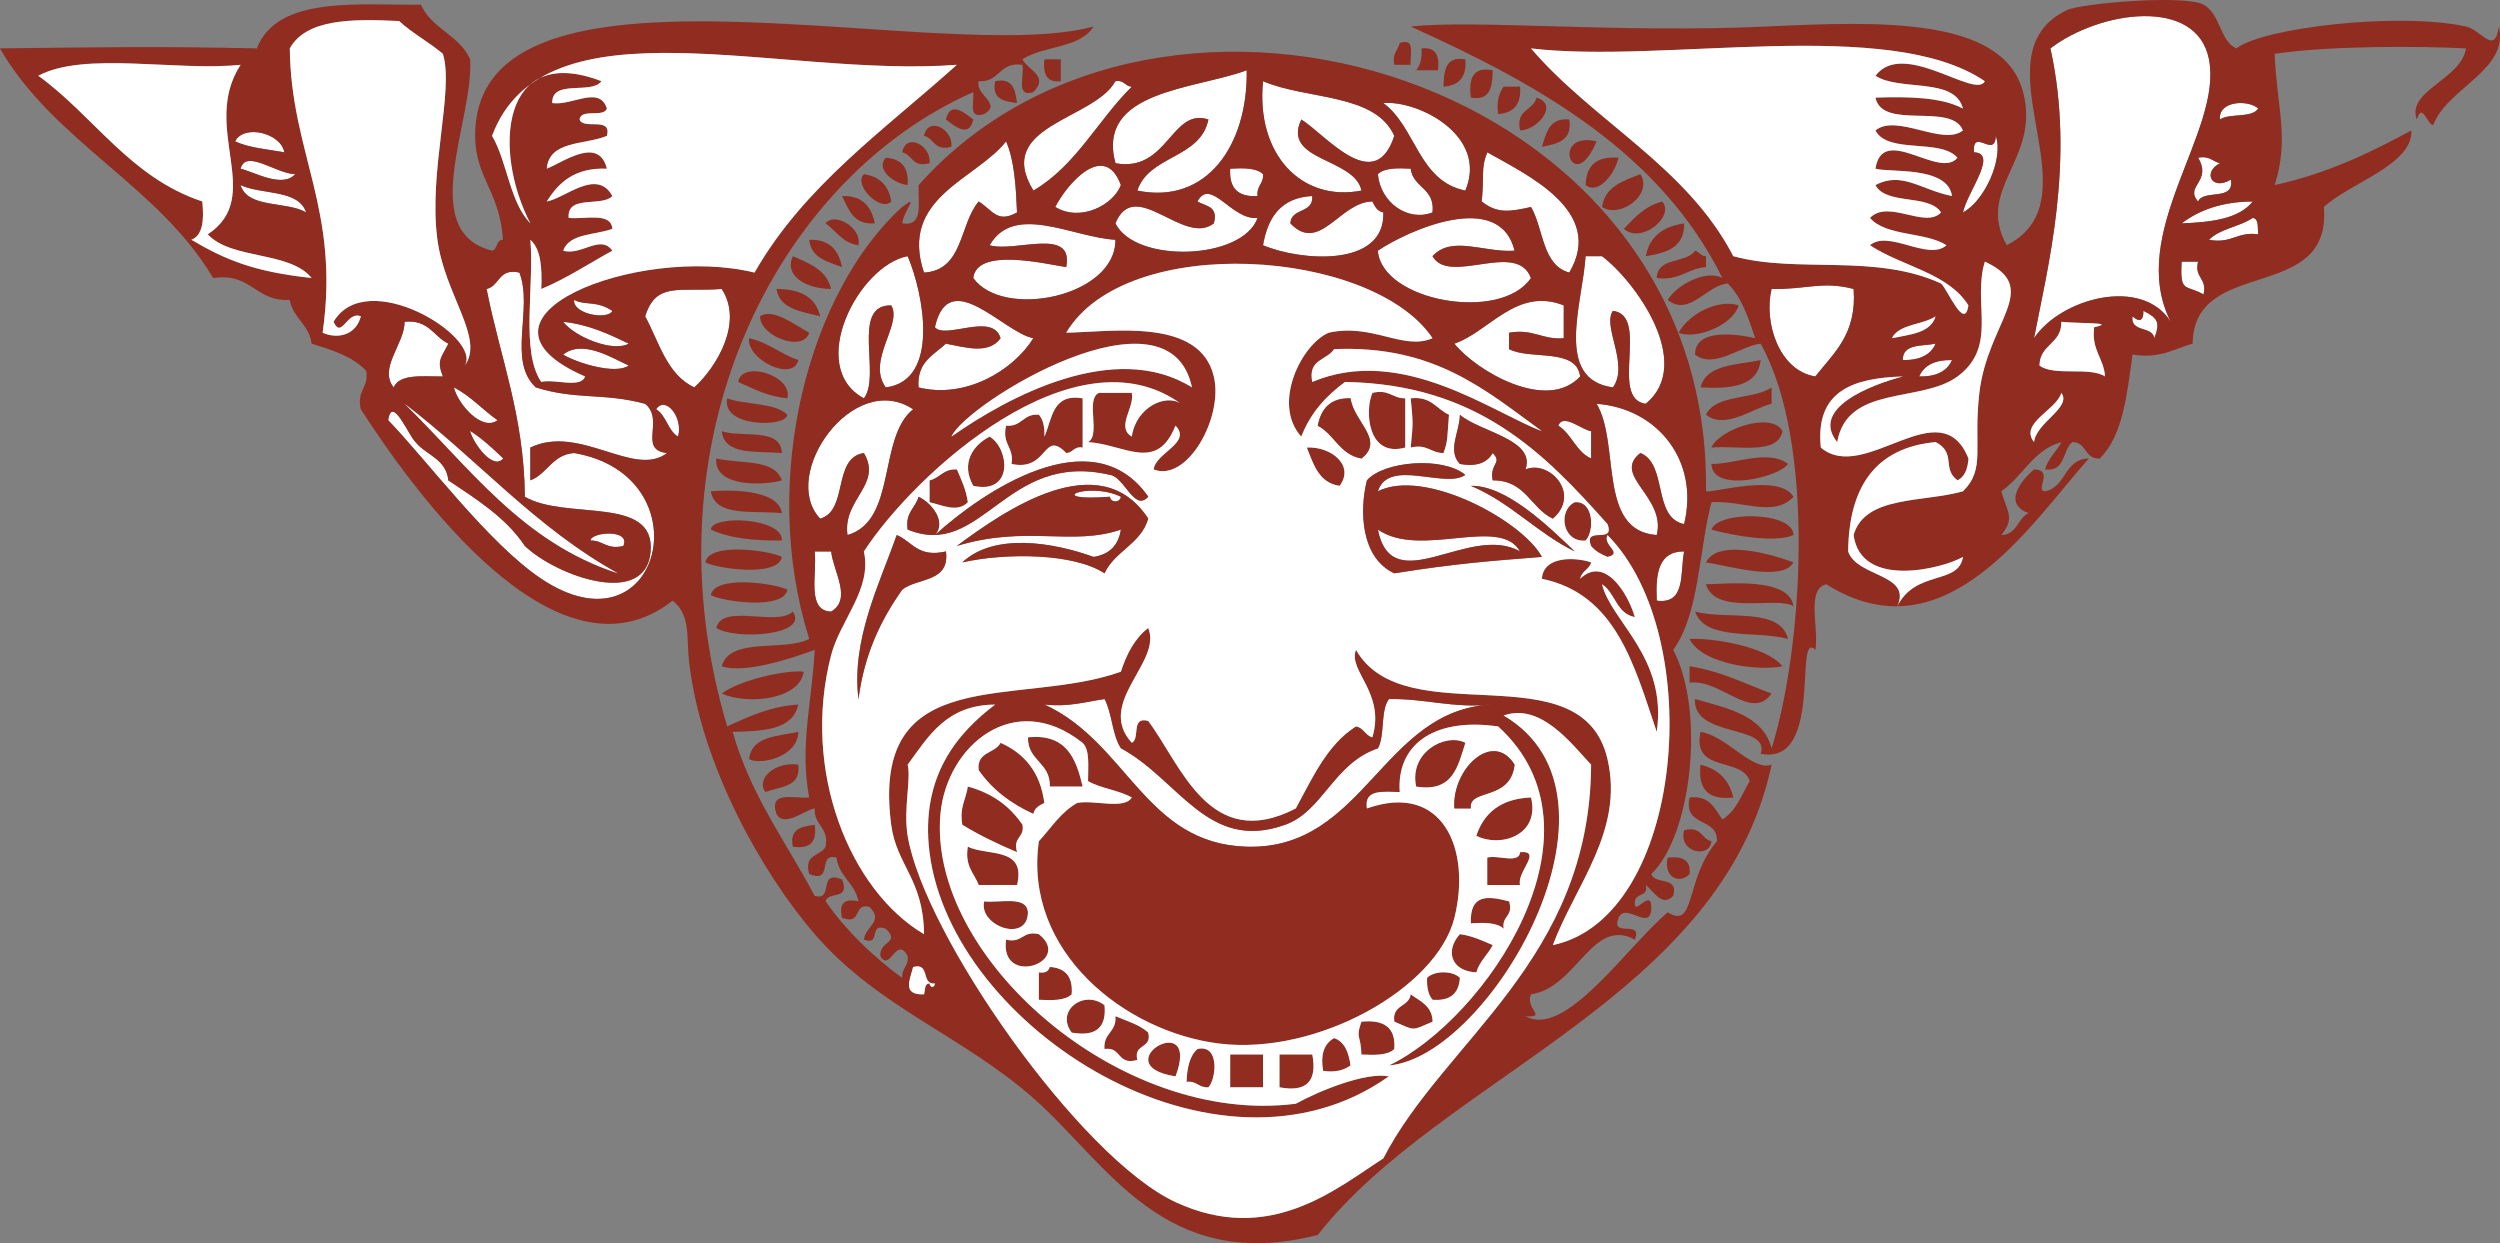 <?xml version="1.0" encoding="UTF-8" standalone="no"?>
<svg
    xmlns:rdf="http://www.w3.org/1999/02/22-rdf-syntax-ns#"
    xmlns="http://www.w3.org/2000/svg"
    xmlns:cc="http://web.resource.org/cc/"
    xmlns:xlink="http://www.w3.org/1999/xlink"
    xmlns:dc="http://purl.org/dc/elements/1.1/"
    xmlns:svg="http://www.w3.org/2000/svg"
    xmlns:inkscape="http://www.inkscape.org/namespaces/inkscape"
    xmlns:sodipodi="http://sodipodi.sourceforge.net/DTD/sodipodi-0.dtd"
    xmlns:ns1="http://sozi.baierouge.fr"
    id="Layer_1"
    xml:space="preserve"
    overflow="visible"
    viewBox="0 0 283.827 141.138"
    version="1.1"
    enable-background="new 0 0 283.827 141.138"
    fill="#902c20"
  >
<rect x="0" y="0" width="283.827" height="141.138" fill="#808080" stroke="none"/>
<g
      clip-rule="evenodd"
      fill-rule="evenodd"
    >
	<path
        fill="#FFFFFF"
        d="m246.44 36.533c-3.22-5.163-12.445-2.713-15.519 1.862 1.516-7.908 4.707-20.057 1.862-32.901 5.555-4.259 16.595-5.919 18.002 1.242 1.62 8.179-9.44 19.729-4.34 29.797z"
    />
	<path
        d="m158.92 4.874c1.867-0.625 1.101 1.383 1.242 2.483h-1.862c-0.27-1.297 0.42-1.644 0.62-2.483z"
    />
	<path
        d="m161.4 5.495c1.636-0.187 2.037 0.86 1.862 2.483h-2.483c0.48-0.553 0.67-1.402 0.62-2.483z"
    />
	<path
        d="m118.57 6.736h1.862v2.483c-1.64 0.187-2.04-0.859-1.86-2.483z"
    />
	<path
        d="m163.88 9.84c0.044-1.819 0.225-3.5 2.482-3.104 0.17 2.024-0.73 2.988-2.48 3.104z"
    />
	<path
        fill="#FFFFFF"
        d="m141.54 7.978c0.144 8.459-4.516 15.296-12.416 13.657 1.337-4.043 7.158-3.602 8.07-8.07-4.22-1.396-4.61 6.051-10.553 4.966-2.22-8.269 8.98-8.359 14.9-10.553z"
    />
	<path
        d="m169.47 7.978c-0.044 1.818-0.226 3.5-2.483 3.104-0.26-2.122 0.18-3.538 2.48-3.104z"
    />
	<path
        d="m112.98 9.219c2.082-0.426 2.27 1.042 2.483 2.483-1.44-0.213-2.91-0.401-2.48-2.483z"
    />
	<path
        fill="#FFFFFF"
        d="m126.64 9.219c1.002-0.175 1.068 0.587 1.862 0.621-3.855 3.801-6.341 8.971-11.174 11.794-4.55-7.414 6.88-8.003 9.31-12.415z"
    />
	<path
        fill="#FFFFFF"
        d="m143.4 9.219c4.914 2.121 12.735 1.335 14.898 6.208-2.229 6.843-7.765-0.116-10.553-1.862-2.264 4.759 6.026 4.311 6.829 8.07-6.78 1.327-12.02-4.081-11.18-12.416z"
    />
	<path
        d="m170.71 9.84h1.862c0.162 2.024-0.737 2.987-2.483 3.104-0.2-1.44 0.1-2.383 0.62-3.104z"
    />
	<path
        fill="#FFFFFF"
        d="m157.05 11.703c3.938-0.354 11.944 3.695 9.312 9.932-5.34-1.074-5.6-7.222-9.31-9.932z"
    />
	<path
        d="m174.44 11.082c2.608 0.797 0.051 3.719-1.862 3.725-0.55-2.403 1.51-2.209 1.86-3.725z"
    />
	<path
        fill="#FFFFFF"
        d="m256.38 12.323c-0.734 1.128-3.237 0.488-4.346 1.242-0.2-2.143 3.24-2.271 4.35-1.242z"
    />
	<path
        d="m110.5 13.565c-0.49 2.178-2.171 0.717-3.104 0 0.48-2.179 2.16-0.717 3.1 0z"
    />
	<path
        d="m178.16 13.565c0.377 2.446-1.389 2.75-3.104 3.104 0.5-1.56 0.81-3.326 3.1-3.104z"
    />
	<path
        d="m108.01 16.668c-1.98 0.532-1.92-0.977-3.104-1.242 0.46-2.301 3.35-0.746 3.1 1.242z"
    />
	<path
        fill="#FFFFFF"
        d="m32.28 17.289c-1.934-0.343-4.045-0.507-5.587-1.241 0.996-1.974 5.201-0.956 5.587 1.241z"
    />
	<path
        d="m181.26 16.048c-2.66 6.391-5.32-1.244 0 0z"
    />
	<path
        fill="#FFFFFF"
        d="m226.58 15.427c0.915 2.588-1.274 7.403-3.725 8.691 0.512-2.389 4.035-6.709 1.241-6.829-0.17-2.906 2.4 0.806 2.48-1.862z"
    />
	<path
        d="m105.53 18.531c-1.981 0.532-1.92-0.977-3.104-1.242 0.46-2.302 3.35-0.747 3.1 1.242z"
    />
	<path
        fill="#FFFFFF"
        d="m114.22 16.048c0.945 2.159 1.121 5.086 1.242 8.07-2.267 1.276-2.788-0.279-4.346-1.242-2.208 2.551-1.708 7.811-6.208 8.07-2.85-8.508 5.94-10.575 9.32-14.898z"
    />
	<path
        fill="#FFFFFF"
        d="m168.85 17.289c4.426 2.526 13.46 6.65 9.312 13.657-3.091-0.841-2.895-4.969-4.346-7.449-2.433 0.562-3.872 0.757-5.587-0.621 0.32-3.089-0.12-3.697 0.63-5.587z"
    />
	<path
        fill="#FFFFFF"
        d="m33.521 19.772c-1.469 1.628-4.671-0.26-6.208-0.621 0.615-2.281 4.071 0.6 6.208 0.621z"
    />
	<path
        d="m100.56 17.91c1.746 0.116 2.645 1.08 2.483 3.104-1.71-0.219-3.647-1.859-2.48-3.104z"
    />
	<path
        d="m183.75 17.91c-0.407 1.824-2.288 4.229-3.725 3.104 0.04-2.239 1.24-3.309 3.73-3.104z"
    />
	<path
        fill="#FFFFFF"
        d="m249.55 17.91c1.298-0.263 1.645 0.425 2.483 0.621-1.988 1.02-0.968 3.174 1.241 1.862 0.432 2.501-3.088 1.05-3.725 2.483-1.54-1.794 1.64-2.244 0.01-4.966z"
    />
	<path
        fill="#FFFFFF"
        d="m127.26 21.014c-0.852 2.253-4.587 4.231-7.449 2.483 1.35-2.641 5.59-7.529 7.45-2.483z"
    />
	<path
        fill="#FFFFFF"
        d="m139.67 19.151c1.53-0.082 2.991-0.094 3.725 0.621 0.079 1.113-0.76 1.309-0.621 2.483-2.22 0.142-3.25-0.892-3.11-3.104z"
    />
	<path
        fill="#FFFFFF"
        d="m160.16 19.151c0.289 2.194 2.783 2.183 2.482 4.966-2.779 1.083-5.9-1.081-6.207-4.345 0.74-0.714 2.2-0.702 3.73-0.621z"
    />
	<path
        d="m98.081 19.772c1.795 0.274 2.83 1.309 3.104 3.104-1.202 1.257-4.356-1.897-3.099-3.104z"
    />
	<path
        d="m186.23 19.772c1.49 2.314-2.318 5.08-4.346 3.725 0.34-2.358 2.42-2.96 4.35-3.725z"
    />
	<path
        fill="#FFFFFF"
        d="m27.313 21.014c2.396 1.122 6.584 0.451 7.449 3.104-2.202-1.315-6.621-0.414-7.449-3.104z"
    />
	<path
        fill="#FFFFFF"
        d="m142.78 24.738c-1.699 4.805-13.872 5.208-16.14 0.621 2.215-5.402 7.764 2.665 11.174 0 0.542-1.99-0.956-1.941-1.862-2.483 1.5-2.817 3.9 2.188 6.83 1.862z"
    />
	<path
        d="m95.598 22.255c2.346-0.07 3.338 1.215 3.725 3.104-2.466 0.189-2.958-1.594-3.725-3.104z"
    />
	<path
        fill="#FFFFFF"
        d="m148.98 22.255c0.164 2.026-2.409 1.316-2.483 3.104 3.331 3.5 5.624-2.462 9.312-2.483 0.275 0.553 0.545 1.11 1.241 1.242 0.218 6.289-9.407 5.528-13.656 3.725 0.55-3.187 2.05-5.406 5.59-5.588z"
    />
	<path
        d="m188.71 22.876c1.491 1.69-2.381 4.87-4.345 3.104 1.2-1.293 2.39-2.586 4.35-3.104z"
    />
	<path
        fill="#FFFFFF"
        d="m255.76 22.876c-1.552 1.966-4.679 2.357-8.07 2.483 2-1.513 4.57-2.465 8.07-2.483z"
    />
	<path
        d="m93.735 25.359c0.925-1.283 4.129 0.381 3.725 2.483-1.817-0.251-2.516-1.623-3.725-2.483z"
    />
	<path
        fill="#FFFFFF"
        d="m171.95 28.463c-3.526 0.232-7.107-1.775-9.312 0.621 1.896 3.377 9.582-1.835 11.174 2.483-3.42 5.063-16.925 2.64-17.381-3.104 3.35-2.261 13.82-7.019 15.52 0z"
    />
	<path
        fill="#FFFFFF"
        d="m255.76 24.738c0.728 0.101 0.523 1.132 0.621 1.862-2.401-0.332-3.03 1.108-5.587 0.621 1.23-1.256 3.49-1.477 4.97-2.483z"
    />
	<path
        fill="#FFFFFF"
        d="m126.64 27.222c0.063 6.449-12.731 9.084-16.14 4.345 0.395-3.517 8.193-1.599 10.553-1.242 0.916-4.641-5.822-1.627-8.691-2.483 2.79-4.842 9.45-0.88 14.28-0.62z"
    />
	<path
        d="m191.2 25.359c0.063 2.753-2.024 3.355-4.346 3.725 0.41-2.275 2.01-3.371 4.35-3.725z"
    />
	<path
        d="m91.873 27.222c2.346-0.07 3.338 1.214 3.725 3.104-1.648-0.629-3.532-1.021-3.725-3.104z"
    />
	<path
        d="m192.44 28.463c0.503 0.118 0.619 0.623 1.242 0.621v1.241c-2.119 0.157-2.983 1.57-5.587 1.242 0.06-2.428 3.34-1.624 4.35-3.104z"
    />
	<path
        d="m90.011 29.084c1.871 0.819 3.831 1.549 4.346 3.725-2.931-0.03-5.352-1.525-4.346-3.725z"
    />
	<path
        fill="#FFFFFF"
        d="m103.05 29.084c1.799 4.155 3.733 14.128-2.483 14.898-2.223-3.044 1.935-7.177 0.621-9.312-4.645-0.093-1.098 8.006-3.104 10.553-6.601-3.562-0.599-15.102 4.964-16.139z"
    />
	<path
        fill="#FFFFFF"
        d="m180.02 29.084h1.862c3.861 2.926 10.496 12.206 4.966 16.761-4.194-0.564 0.514-10.032-3.725-10.553-1.244 1.781 1.886 6.061 0 8.691-6.69-0.908-3.47-9.429-3.1-14.899z"
    />
	<path
        fill="#FFFFFF"
        d="m247.68 29.705h1.862c-0.45 1.899 1.071 1.826 0.621 3.725-2-1.17-2.69-0.07-2.48-3.725z"
    />
	<path
        fill="#FFFFFF"
        d="m58.973 30.946c1.591 4.153-1.41 9.975 1.862 13.036 4.584 1.445 7.664 0.584 12.415 1.862 2.237 1.839-0.834 5.241 2.483 5.587-3.709 2.879-9.924-3.319-15.519-0.621v3.725c1.95-0.739 2.473-2.907 4.966-3.104 14.928 2.554 9.88 23.367-3.725 14.277-5.974-3.991-12.984-13.452-17.381-18.002 0.423-2.962 2.353 1.794 3.104 2.483 1.201 1.489 3.484 1.896 3.725 4.345 3.22 2.16 6.54 4.22 8.69 7.449 3.606 3.43 13.761 7.07 14.278 0.621 0.514-6.42-9.604-3.484-14.278-6.208-0.082-9.229-2.819-15.804-4.345-23.589 1.516-0.345 1.323-2.4 3.725-1.861z"
    />
	<path
        fill="#FFFFFF"
        d="m210.44 32.809c0.384 5.144-2.261 7.258-4.346 9.932-4.151-0.674-5.87-6.167-4.966-9.932 4.06 0.069 5.76-0.93 9.32 0z"
    />
	<path
        fill="#FFFFFF"
        d="m81.941 32.809c2.48 3.772-0.532 8.795-3.104 11.174-3.112-1.44-3.99-5.114-5.587-8.07 1.244-3.96 3.844-2.749 8.691-3.104z"
    />
	<path
        d="m88.148 32.809c2.697-0.007 4.462 0.918 4.966 3.104-2.138-0.552-4.579-0.801-4.966-3.104z"
    />
	<path
        fill="#FFFFFF"
        d="m65.18 34.05c1.267 0.661 2.537 0.04 4.345 1.242-0.508 1.063-4.489 0.399-4.345-1.242z"
    />
	<path
        fill="#FFFFFF"
        d="m117.32 38.396c-2.292 3.689-7.725 6.915-13.036 5.587-0.21-2.9 1.72-3.66 3.104-4.966 2.285 0.438 4.883 1.236 6.208-0.621-0.864-3-6.276 0.176-7.449-1.242 1.59-7.113 7.83 0.647 11.18 1.242z"
    />
	<path
        fill="#FFFFFF"
        d="m177.54 34.671v3.725c-2.481 0.206-3.445-1.107-6.207-0.621v1.862c2.447 1.277 7.646-0.196 8.069 3.104-3.776 4.101-11.811-0.643-14.277-3.725 3.93-1.328 7.07-6.472 12.42-4.345z"
    />
	<path
        d="m197.4 34.671c-0.76 2.346-4.919 3.899-6.829 3.104 1.21-2.206 4.53-3.852 6.83-3.104z"
    />
	<path
        d="m91.873 37.774c-0.702 2.268-5.569 0.417-5.587-1.862 1.454-1 4.023 1.033 5.587 1.862z"
    />
	<path
        fill="#FFFFFF"
        d="m243.34 35.292c1.607 0.798 1.95 1.284 1.241 3.104-0.227-1.429-2.718-0.593-2.482-2.483 0.76 0.692 1.27 0.54 1.24-0.621z"
    />
	<path
        fill="#FFFFFF"
        d="m45.937 36.533c2.759-0.276 3.285 1.681 4.966 2.483-0.792 1.614-1.362 1.872-0.621 3.725-2.253 0.022-4.9-0.348-5.587 1.242-1.75-2.196 1.243-4.942 1.242-7.45z"
    />
	<path
        fill="#FFFFFF"
        d="m63.939 36.533c2.985 0.325 5.206 1.415 7.449 2.483-1.868 1.015-6.199-0.817-7.449-2.483z"
    />
	<path
        d="m85.045 38.396c2.205 0.485 3.574 1.806 5.587 2.483-0.612 2.541-5.89-0.067-5.587-2.483z"
    />
	<path
        fill="#FFFFFF"
        d="m219.75 39.016c-0.564 1.298-1.832 1.893-3.725 1.862-0.01-1.882 2.18-1.546 3.73-1.862z"
    />
	<path
        fill="#FFFFFF"
        d="m63.939 40.258c2.24-1.795 5.703 0.481 7.449 1.241-1.509 1.064-5.894-0.289-7.449-1.241z"
    />
	<path
        d="m199.89 40.878c-0.33 2.98-3.327 3.294-6.828 3.104 0.66-2.646 4.1-2.522 6.83-3.104z"
    />
	<path
        fill="#FFFFFF"
        d="m221.61 40.878c-0.564 1.298-1.832 1.893-3.725 1.862 0.57-1.298 1.84-1.892 3.73-1.862z"
    />
	<path
        d="m89.39 45.224c-2.263-0.22-3.87-1.096-5.587-1.862 0.42-2.515 6.25-0.737 5.587 1.862z"
    />
	<path
        fill="#FFFFFF"
        d="m51.523 43.982c1.927 0.97 3.256 2.537 4.966 3.725-1.747 1.302-4.446-1.738-4.966-3.725z"
    />
	<path
        d="m201.13 43.982v1.862c-2.061 0.446-5.253 2.993-7.449 1.241 1.14-2.378 5.37-1.664 7.45-3.103z"
    />
	<path
        d="m155.81 44.603c1.897-0.448 2.263 0.635 3.725 0.621v5.587c-4.29 1.186-4.61-4.209-3.73-6.208z"
    />
	<path
        d="m82.562 45.224c2.121 0.776 5.348 0.446 6.828 1.862-0.143 1.461-7.542 1.45-6.828-1.862z"
    />
	<path
        fill="#FFFFFF"
        d="m103.67 46.465c-4.021 3.222-1.826 12.659-7.449 14.278-0.585-4.068 4-5.697 1.862-9.312-3.598 0.54-1.733 6.544-4.966 7.449-4.667-4.941 3.736-16.935 10.553-12.415z"
    />
	<path
        d="m122.91 45.224v5.587c-1.003-0.175-1.069 0.587-1.862 0.621-2.677-2.751-2.016 2.144-6.208 1.241 0.304-1.959-1.118-2.192-0.621-4.345 1.817 0.162 1.907-1.403 3.725-1.242 0.482 0.553 0.667 1.402 0.621 2.483 0.91-1.992 0.86-4.934 4.35-4.345z"
    />
	<path
        d="m160.16 45.224c2.344-0.274 2.914 1.224 4.345 1.862-0.222 2.702-0.094 2.854-0.62 4.346-1.463 0.014-1.828-1.069-3.725-0.621 0.28-2.968 0.28-2.619 0-5.587z"
    />
	<path
        fill="#FFFFFF"
        d="m74.492 46.465c1.052-1.607 3.128 0.961 2.483 3.104-1.164-0.698-1.319-2.406-2.483-3.104z"
    />
	<path
        fill="#FFFFFF"
        d="m181.26 45.845c6.942 0.511 11.698 6.505 9.933 13.657-3.605-0.74-1.844-6.847-4.966-8.07-3.282 2.568 2.949 4.951 1.862 9.312-6.75-0.476-4.1-10.376-6.82-14.899z"
    />
	<path
        fill="#FFFFFF"
        d="m176.92 48.328c0.524-1.462 2.723 0.516 3.725 0.621v3.104c-1.71-0.768-2.2-2.764-3.72-3.725z"
    />
	<path
        d="m202.37 48.948c-0.55 2.761-5.034 1.587-8.07 1.862 0.87-2.057 6.82-4.142 8.07-1.862z"
    />
	<path
        d="m81.941 48.948c2.309 0.795 6.69-0.482 6.829 2.483-2.854-0.25-6.529 0.321-6.829-2.483z"
    />
	<path
        d="m110.5 55.156c-1.455-2.561-0.02-4.64 1.862-5.587 2.26 1.393 2.71 6.594-1.86 5.587z"
    />
	<path
        d="m148.36 50.811c2.711-0.146 5.473 1.99 3.725 4.346-2.35-0.333-2.95-2.421-3.72-4.346z"
    />
	<path
        d="m81.32 52.052c2.675 0.635 6.623-0.001 7.449 2.483-1.644 0.53-7.764 0.937-7.449-2.483z"
    />
	<path
        d="m202.99 52.673c-1.052 1.528-8.585 3.331-8.691 0 2.55 0.042 6.54-1.709 8.69 0z"
    />
	<path
        d="m105.53 57.019v-2.483c1.182-0.266 1.56-1.337 3.104-1.241 0.496 1.16 1.037 2.273 1.242 3.725-1.17 1.23-2.93 0.3-4.34-0.001z"
    />
	<path
        d="m88.77 58.26c-3.171-0.347-7.547 0.512-8.07-2.483 1.434-0.141 7.666-0.406 8.07 2.483z"
    />
	<path
        fill="#FFFFFF"
        d="m127.26 56.397c-0.153 0.781-1.234 0.626-1.242 0-7.83 0.582-2.5-1.814 1.24 0z"
    />
	<path
        d="m180.02 61.364c-2.635 0.247-3.195-3.394-1.241-4.345 2.14-0.204 2.27 3.242 1.24 4.345z"
    />
	<path
        d="m88.77 61.364c-3.135 0.031-5.966-0.242-8.07-1.242 0.116-1.697 8.188-1.359 8.07 1.242z"
    />
	<path
        d="m203.61 60.743c-2.032 0.918-6.895 0.067-9.312-0.621 0.75-2.148 9.33-2.068 9.31 0.621z"
    />
	<path
        fill="#FFFFFF"
        d="m156.43 60.122c4.836 3.349 13.869-1.603 16.14 2.483-5.75-3.261-14.51 5.648-16.14-2.483z"
    />
	<path
        fill="#FFFFFF"
        d="m67.042 61.364c0.01-0.948 4.6-1.361 3.725 0.621-1.897 0.448-2.262-0.635-3.725-0.621z"
    />
	<path
        d="m88.77 63.226c-0.391 2.32-7.31 1.353-8.691 0.621 0.39-2.321 7.309-1.353 8.691-0.621z"
    />
	<path
        fill="#FFFFFF"
        d="m92.494 62.605h1.862c0.263 2.319 2.4 5.406 0 6.828-2.81-0.086-1.584-4.209-1.862-6.828z"
    />
	<path
        fill="#FFFFFF"
        d="m191.2 62.605c-0.473 2.424 0.23 6.024-3.104 5.587-0.16-3.048 0.17-5.617 3.1-5.587z"
    />
	<path
        d="m203.61 63.847c-1.222 2.252-7.383 0.378-9.932 0 1.42-2.818 8-0.742 9.93 0z"
    />
	<path
        d="m179.4 65.709c2.703-2.607 5.345 1.44 6.208 4.346-2.103-0.381-2.211-2.755-3.725-3.725 0.982 4.196 7.446 8.276 6.208 16.76-2.56-7.58-4.629-15.649-13.036-17.381 0.164-2.665 3.9-2.444 5.587-1.862-0.22 0.815-1.09 0.976-1.24 1.862z"
    />
	<path
        d="m203.61 68.813c-1.871-1.158-8.877 1.113-9.932-2.483 1.83 0.02 9.48-0.933 9.93 2.483z"
    />
	<path
        d="m89.39 66.951c-0.391 2.32-7.31 1.353-8.691 0.621 0.391-2.321 7.31-1.354 8.691-0.621z"
    />
	<path
        d="m90.011 69.434c1.878 2.729-6.52 3.236-8.69 1.862 0.659-2.857 6.923-0.112 8.69-1.862z"
    />
	<path
        d="m192.44 69.434c3.591 0.962 9.664-0.559 10.554 3.104-3.56-0.997-9.38 0.279-10.55-3.104z"
    />
	<path
        d="m202.37 75.641c-2.804 0.568-9.157-0.238-10.553-3.104 2.36-0.131 8.64 0.755 10.55 3.104z"
    />
	<path
        d="m81.941 78.745c2.09-1.584 7.406-2.725 9.312-2.483-0.486 3.189-6.349 3.783-9.312 2.483z"
    />
	<path
        d="m191.82 77.503v-1.862c3.586 0.553 6.284 1.993 9.312 3.104-2.31 3.18-5.77-1.683-9.31-1.242z"
    />
	<path
        fill="#FFFFFF"
        d="m118.57 79.987c2.788 0.305 4.651-0.315 6.829-0.621 0.873 1.61 0.86 4.106 1.862 5.587 6.6 3.556 9.853 11.823 18.623 8.691 4.323-1.543 5.476-6.963 10.553-8.691 0.812-1.464 0.262-4.29 1.241-5.587 4.213-0.074 7.202 1.075 11.795 0.621-12.575 0.474-14.513 16.532-27.935 16.14-11.51-0.337-13.51-11.809-22.95-16.14z"
    />
	<path
        d="m90.632 83.09c-0.016 2.724-4.095 3.827-5.587 3.104 0.277-2.619 3.199-2.594 5.587-3.104z"
    />
	<path
        d="m116.7 83.711c4.372-0.44 5.46 2.403 6.208 5.587h-3.725c0.09-2.777-2.51-2.866-2.48-5.587z"
    />
	<path
        d="m166.36 84.332c-0.856 2.661-1.389 5.646-5.587 4.966-0.81-3.936 3.38-6.12 5.59-4.966z"
    />
	<path
        d="m111.12 87.436c-0.262-2.125 1.859-1.866 2.483-3.104 2.716 1.215 4.52 3.343 4.966 6.829-0.552 0.275-1.11 0.545-1.241 1.241-2.57-1.159-4.69-2.766-6.21-4.966z"
    />
	<path
        d="m90.632 86.815c0.326 2.603-2.092 2.46-3.725 3.104-1.136-1.446 1.074-3.523 3.725-3.104z"
    />
	<path
        d="m193.06 86.815c2.007 0.477 3.248 1.718 3.725 3.725-2.81 0.328-4.05-0.914-3.72-3.725z"
    />
	<path
        d="m116.08 93.644c0.254 1.496-1.134 1.349-0.621 3.104-2.185-0.919-4.28-1.927-6.208-3.104-0.36-2.015 0.422-2.888 0.621-4.345 2.78 0.74 4.8 2.244 6.21 4.345z"
    />
	<path
        d="m173.81 90.54c1.061 4.353-3.542 5.717-6.207 4.346 0.89-2.635 2.83-4.214 6.21-4.346z"
    />
	<path
        d="m92.494 93.644c0.288 1.943-0.54 2.771-2.483 2.483-0.426-2.082 1.041-2.27 2.483-2.483z"
    />
	<path
        d="m191.2 94.264c1.98-0.532 1.92 0.977 3.104 1.242-0.22 2.057-3.82 1.216-3.1-1.242z"
    />
	<path
        d="m115.46 100.47h-4.346c-0.52-1.342-1.607-2.118-1.241-4.346 2.23 1.091 6.65-0.02 5.59 4.346z"
    />
	<path
        d="m172.57 96.748c2.614-0.213-0.416 2.261 0 3.725h-3.725v-3.104c1.1-0.355 3.66 0.752 3.73-0.618z"
    />
	<path
        d="m189.33 97.368c1.623-0.175 2.67 0.227 2.483 1.862-1.15 1.22-2.98 0.36-2.48-1.862z"
    />
	<path
        d="m171.33 102.33c0.513 1.754-0.875 1.608-0.621 3.104-0.733-0.715-2.194-0.703-3.725-0.621-0.11-3.29 1.85-3.13 4.35-2.48z"
    />
	<path
        d="m111.74 102.33c1.876 0.192 4.828-0.689 4.966 1.241-0.08 3.55-5.63 1.55-4.97-1.24z"
    />
	<path
        d="m117.94 106.06c3.968 3.177-4.457 6.063-3.725 0.621 1.9 0.45 1.83-1.07 3.72-0.62z"
    />
	<path
        d="m165.74 106.06c1.451 0.204 2.564 0.746 3.725 1.241-0.558 1.098-1.499 1.812-1.862 3.104-2.97-0.15-3.51-2.55-1.86-4.34z"
    />
	<path
        d="m119.19 109.78c1.746 0.116 2.645 1.08 2.483 3.104-0.734 0.715-2.194 0.703-3.725 0.621v-3.104c0.73 0.1 1.11-0.13 1.25-0.62z"
    />
	<path
        d="m165.74 111.02c-0.116 1.746-1.08 2.645-3.104 2.483-0.481-0.553-0.667-1.402-0.62-2.483 0.79-0.84 2.93-0.84 3.72 0z"
    />
	<path
        d="m160.16 112.89c1.063 0.798 2.44 1.284 2.482 3.104-2.446 1.045-1.897 1.045-4.345 0-0.3-1.95 1.67-1.64 1.86-3.1z"
    />
	<path
        d="m125.4 114.13c0.243 2.519-0.963 3.589-3.725 3.104-1.88-2.52 1.44-4.91 3.72-3.1z"
    />
	<path
        d="m129.12 120.34c-2.319 0.664-1.769-1.542-3.725-1.242-0.162-1.817 1.403-1.907 1.242-3.725 1.306 0.557 2.76 0.965 3.725 1.862 0.46 1.9-1.7 1.19-1.24 3.1z"
    />
	<path
        d="m154.57 115.99c2.532-0.256 3.916 0.636 3.725 3.104-0.733 0.715-2.194 0.703-3.725 0.621-0.07-2.31-0.7-1.76-0.01-3.72z"
    />
	<path
        d="m133.46 122.2c-8.28-1.29 2.99-7.92 0 0z"
    />
	<path
        d="m151.47 117.85c1.227 0.429 1.655 1.656 1.862 3.104-0.72 0.521-1.664 0.819-3.104 0.621-0.36-2 0.18-3.11 1.24-3.72z"
    />
	<path
        d="m135.95 119.1c2.522-0.583 2.152 3.362 1.241 4.346-1.113 0.079-1.309-0.76-2.483-0.621 0.06-1.6 0.35-2.97 1.24-3.73z"
    />
	<path
        d="m139.67 119.72h3.725v3.725h-3.725c-0.01-1.24-0.01-2.48-0.01-3.72z"
    />
	<path
        d="m145.26 119.72h3.725c0.58 3.063-0.662 4.304-3.725 3.725v-3.72z"
    />
	<path
        d="m102.43 23.497c2.047-1.562 0.133 0.494 0 1.862 2.474 0.405 1.778-2.36 1.862-4.346 27.53-30.868 90.076-12.197 89.391 34.763 0.867 0.215 8.281-2.087 9.932 0.621-2.203 2.396-5.784 0.389-9.312 0.621-1.457 5.578-1.372 12.698-4.345 16.761 3.652 6.872 2.121 21.037-2.483 25.451 0.39 1.266 3.137 0.174 2.483 2.483-1.237 1.294-2.174-0.458-3.104-1.241 0.342 1.376-1.185 0.884-1.241 1.862-0.19 1.939 1.793-1.578 1.862 0.621 0.019 3.062-2.874-0.641-3.725 1.242-0.913 2.361 2.775 0.122 1.862 2.483-4.835-2.64-6.57 5.438-11.795 6.208-0.726 1.624 1.916 2.67-0.62 2.483 4.507 2.549 11.407-7.782 16.14-11.794 3.22 2.011 1.907-3.747 5.587-8.07 0.11-2.801-3.848-1.533-3.104-4.966 2.338-0.269 2.827 1.312 3.725 2.483 1.557-0.926 2.179-2.787 3.104-4.346-0.909-2.815-6.591-0.858-5.587-5.587 3.045 0.487 5.83 4.498 8.07 3.725-5.611 26.486-37.436 35.37-51.524 53.386-17.444 4.46-23.815-8.056-32.279-15.52-8.078-7.122-17.607-10.264-24.831-18.623-5.912-6.841-12.962-19.231-14.278-31.039-0.296-2.659 0.203-5.243-1.862-6.828-13.126 10.373-29.477-12.569-35.399-21.728-0.498-2.153 0.925-2.386 0.621-4.345-1.479-1.625-3.832-2.376-6.208-3.104-0.28-2.203-2.095-2.871-2.483-4.966-3.937 0.213-4.326-3.124-8.691-2.483-6.237-10.523-18.074-15.446-24.209-26.072 10.966-0.135 18.334-0.242 29.176 0 2.327-6.099 11.902-4.849 18.623-4.966 1.19 2.741 4.397 3.466 5.587 6.208 0.423 7-6.113 19.517 2.483 21.727 0.674-0.153 0.421-1.234 1.242-1.241-0.374-5.956-3.615-7.229-3.104-13.036 1.842-20.946 53.218-6.546 70.146-11.174-1.457 2.475-5.708 2.155-8.07 3.725 0.606 1.209 3.069 1.907 1.242 3.725-2.086 0.637-0.966-1.931-1.242-3.104-2.659-0.383-2.531 2.021-4.966 1.862-0.442 1.549 2.732 2.551 0.621 3.725-1.867 0.625-1.1-1.383-1.242-2.483-22.47 9.933-37.524 39.861-27.928 72.007 2.43-1.088 4.776-2.259 8.07-2.483-0.606 2.912-4.013 3.022-7.449 3.104 2.053 7.258 6.098 12.525 9.312 18.623 2.259 0.604 0.287-3.024 3.104-1.862 0.981 2.429-1.611 1.285-1.862 2.483 2.389 3.405 5.354 6.234 8.691 8.69-0.079-1.113 0.76-1.309 0.621-2.483-1.305-2.391-2.003 1.914-3.104 0-0.112-1.755 2.333-1.446 0.621-3.104-2.009-0.767-0.475 2.009-2.483 1.242 0.165-1.549 2.33-2.073 0.621-3.725-1.913-0.464-0.757 2.14-3.104 1.242-0.372-1.613 0.25-2.234 1.862-1.862-0.388-2.095-2.203-2.763-2.483-4.966-2.259-0.604-0.287 3.024-3.104 1.862-0.657-2.312 1.307-2.004 1.862-3.104 0.408-2.271-1.343-2.381-1.241-4.345-1.133 0.167-3.48 2.235-4.346 0.621-0.873-2.735 2.043-1.682 3.725-1.862-1.109-5.92 0.313-10.685 0.621-16.76-2.721 1.016-8.016 2.728-10.553 1.862 0.953-3.393 7.071-1.62 9.932-3.104-5.758-18.322 0.063-39.521 10.551-49.047zm-49.665 18.002c2.28-3.074-2.258-7.992-3.104-14.277-1.046-7.771 1.915-16.889 0.621-21.106-1.562-1.334-3.462-2.332-4.966-3.725-5.451-0.278-10.569-0.223-12.416 3.104 0.117 11.885 5.734 18.269 3.725 32.28 1.791 0.794 3.812 0.211 4.345-1.862-1.586-0.669-2.172 2.673-3.104 0.621 3.767-6.354 16.9 1.746 14.899 4.965zm3.104-26.072c1.752 3.007 1.997 7.521 4.346 9.933-4.292-8.259-3.332-20.537 8.07-16.14-1.127 1.562-5.658-0.277-5.587 2.483 2.258 0.34 5.351-2.048 6.208 0.621-0.376 1.072-2.944-0.048-3.104 1.242 0.424 1.231 3.698-0.388 3.104 1.862-2.473 1.045-6.554 0.481-6.828 3.725 1.854-0.722 5.898-3.75 6.828 0-3.66-0.142-5.474 1.562-6.828 3.725 2.083-0.361 5.689-3.828 7.449-0.621-1.196 1.287-5.178-0.212-4.966 2.483 1.876 0.193 4.828-0.689 4.966 1.242-1.965 0.725-4.887 0.493-5.586 2.483 2.093 0.596 4.24-1.901 5.586 0-2.68 1.458-5.149 3.128-8.07 4.346 0.097-2.373-0.032-4.521-1.241-5.587 0.458 5.335-1.127 12.714 1.241 16.14 1.484-0.378 4.504 0.779 4.966-0.621-15.353-6.669 6.012-15.021 19.244-11.794 5.639-9.88 14.803-16.235 22.968-23.589-20.203 1.532-46.869-7.799-52.771 8.067zm-20.486 16.14c-2.495-3.092-9.118-2.056-11.794-4.966 6.573-4.341-0.891-12.109 3.725-19.244-7.31 0.76-17.704-1.563-22.969 1.242 6.359 4.607 10.393 11.541 18.623 14.277 0.197 2.06 0.094 3.819-1.242 4.346 3.93 2.32 7.156 3.63 13.657 4.345zm91.257-13.036c5.943 1.085 6.333-6.362 10.553-4.966-0.912 4.468-6.733 4.026-8.07 8.07 7.899 1.64 12.559-5.198 12.416-13.657-5.92 2.194-17.12 2.284-14.9 10.553zm-9.32 3.104c4.833-2.824 7.319-7.994 11.174-11.794-0.794-0.034-0.86-0.796-1.862-0.621-2.42 4.411-13.85 5-9.31 12.415zm37.25 0c-0.803-3.759-9.092-3.311-6.829-8.07 2.789 1.746 8.324 8.705 10.553 1.862-2.163-4.872-9.984-4.086-14.898-6.208-0.83 8.335 4.41 13.743 11.18 12.416zm11.79 0c2.633-6.237-5.373-10.286-9.312-9.932 3.71 2.71 3.97 8.858 9.31 9.932zm-139.67-5.587c1.542 0.734 3.653 0.898 5.587 1.241-0.386-2.197-4.591-3.215-5.587-1.241zm78.217 14.898c4.5-0.259 4-5.519 6.208-8.07 1.558 0.963 2.079 2.518 4.346 1.242-0.121-2.983-0.297-5.911-1.242-8.07-3.39 4.323-12.18 6.39-9.32 14.898zm63.32-8.07c1.715 1.378 3.154 1.184 5.587 0.621 1.451 2.48 1.255 6.608 4.346 7.449 4.148-7.007-4.886-11.131-9.312-13.657-0.76 1.89-0.32 2.498-0.63 5.587zm-140.92-3.725c1.537 0.361 4.739 2.249 6.208 0.621-2.137-0.021-5.593-2.902-6.208-0.621zm92.497 4.346c2.862 1.748 6.597-0.23 7.449-2.483-1.86-5.046-6.1-0.158-7.45 2.483zm22.97-1.242c-0.139-1.174 0.7-1.37 0.621-2.483-0.734-0.715-2.194-0.703-3.725-0.621-0.15 2.212 0.88 3.246 3.1 3.104zm13.65-2.483c0.307 3.264 3.428 5.429 6.207 4.345 0.301-2.783-2.193-2.772-2.482-4.966-1.53-0.081-2.99-0.093-3.73 0.621zm-121.67 4.346c-0.865-2.653-5.053-1.982-7.449-3.104 0.827 2.69 5.246 1.789 7.449 3.104zm101.19-1.242c0.907 0.542 2.404 0.493 1.862 2.483-3.41 2.665-8.958-5.402-11.174 0 2.268 4.586 14.44 4.184 16.14-0.621-2.93 0.326-5.33-4.679-6.83-1.862zm7.45 4.966c4.25 1.804 13.874 2.564 13.656-3.725-0.696-0.131-0.966-0.689-1.241-1.242-3.688 0.021-5.98 5.983-9.312 2.483 0.075-1.788 2.647-1.078 2.483-3.104-3.55 0.183-5.05 2.402-5.59 5.588zm13.03 0.621c0.456 5.744 13.961 8.167 17.381 3.104-1.592-4.318-9.277 0.895-11.174-2.483 2.204-2.396 5.785-0.389 9.312-0.621-1.7-7.019-12.17-2.261-15.52 0zm-44.07-0.621c2.869 0.856 9.607-2.158 8.691 2.483-2.36-0.357-10.158-2.275-10.553 1.242 3.409 4.739 16.203 2.104 16.14-4.345-4.83-0.26-11.49-4.222-14.28 0.62zm-14.279 17.382c2.005-2.546-1.542-10.646 3.104-10.553 1.314 2.135-2.844 6.267-0.621 9.312 6.216-0.771 4.282-10.743 2.483-14.898-5.553 1.036-11.555 12.576-4.959 16.139zm85.039-1.242c1.886-2.63-1.244-6.91 0-8.691 4.238 0.521-0.47 9.989 3.725 10.553 5.53-4.555-1.104-13.834-4.966-16.761h-1.862c-0.36 5.471-3.58 13.992 3.11 14.899zm-59.59 6.208c1.491-0.786-0.342-4.895 1.242-5.587h3.725c0.358 1.659-1.836 3.878 0 4.966 0.489-3.382 3.9-4.9 5.587-3.725-12.001-8.681-30.152 7.778-36.004 16.761 0.952 4.296-2.684 7.772-3.725 11.794-3.395 13.12 2.141 26.698 10.553 31.659-0.042-6.213-3.125-7.82-3.725-12.416-2.444-18.73 14.475-13.245 26.072-17.381 0.66-2.03 1.585-3.795 3.104-4.966 1.634 3.886-6.004 8.461-1.862 13.036 0.99-0.458-0.142-3.039 1.862-2.483 3.7 4.927 6.961 15.02 16.761 9.932 1.903-3.477 3.538-7.222 6.828-9.312 0.886 0.149 1.047 1.022 1.862 1.242 1.52-5.051-2.794-7.534-1.862-9.932 5.603 9.761 25.652-0.124 28.556 12.415 1.88 8.121-3.62 14.227-6.208 21.106 14.996-3.157 17.541-35.118 6.208-46.557-0.594 1.156 1.858 2.074 0 2.483-0.733-0.301-1.407-0.662-1.862-1.242-0.913-2.361 2.774-0.122 1.862-2.483-7.218-8.095-14.744-15.88-29.797-16.14-2.149 1.576-3.933 3.517-4.966 6.208-3.369-3.71 0.03-10.483 3.104-11.795 4.979-1.111 8.493 2.07 11.794 0.621-6.819-10.177-34.771-12.084-41.591-0.621 5.336-0.115 15.175-1.71 16.761 4.966 1.111 4.68-3.048 12.053-6.829 10.553 0.211-1.889 4.38-3.028 2.483-4.966-2.11 5.364-5.76 2.118-9.91 1.863zm-68.282-17.381c1.526 7.785 4.263 14.359 4.345 23.589 4.674 2.724 14.792-0.212 14.278 6.208-0.517 6.449-10.672 2.809-14.278-0.621-2.151-3.229-5.47-5.29-8.69-7.449-0.241-2.449-2.523-2.856-3.725-4.345-0.751-0.689-2.681-5.445-3.104-2.483 4.397 4.55 11.408 14.011 17.381 18.002 13.605 9.09 18.652-11.723 3.725-14.277-2.493 0.197-3.016 2.364-4.966 3.104v-3.725c5.595-2.698 11.81 3.5 15.519 0.621-3.318-0.346-0.247-3.748-2.483-5.587-4.751-1.278-7.831-0.417-12.415-1.862-3.272-3.062-0.271-8.883-1.862-13.036-2.402-0.541-2.209 1.514-3.725 1.861zm18.002 3.103c1.597 2.956 2.475 6.63 5.587 8.07 2.572-2.379 5.584-7.401 3.104-11.174-4.847 0.356-7.447-0.855-8.691 3.104zm-3.725-0.62c-1.808-1.202-3.078-0.581-4.345-1.242-0.144 1.641 3.837 2.305 4.345 1.242zm36.625 1.862c1.173 1.417 6.585-1.758 7.449 1.242-1.324 1.856-3.923 1.059-6.208 0.621-1.384 1.306-3.314 2.066-3.104 4.966 5.312 1.328 10.744-1.898 13.036-5.587-3.36-0.595-9.6-8.355-11.18-1.242zm58.97 1.862c2.467 3.082 10.501 7.825 14.277 3.725-0.424-3.3-5.622-1.827-8.069-3.104v-1.862c2.762-0.486 3.726 0.827 6.207 0.621v-3.725c-5.35-2.127-8.49 3.017-12.42 4.345zm-120.42 4.966c0.687-1.59 3.333-1.219 5.587-1.242-0.741-1.853-0.171-2.111 0.621-3.725-1.682-0.802-2.207-2.759-4.966-2.483 0.001 2.509-2.992 5.255-1.242 7.45zm26.693-4.966c-2.243-1.068-4.463-2.158-7.449-2.483 1.25 1.666 5.581 3.498 7.449 2.483zm36.622 10.553c6.382-4.496 18.539-11.073 27.313-5.587-2.59-12.362-25.7 1.847-27.31 5.587zm-36.622-8.07c-1.746-0.76-5.208-3.036-7.449-1.241 1.555 0.952 5.94 2.305 7.449 1.241zm103.67 7.449c-6.367-4.6-12.143-9.791-23.59-9.312-0.802 1.267-3.009 1.129-2.482 3.725 10.12-4.271 20.43 3.483 26.07 5.587zm-118.57-1.241c-1.71-1.188-3.04-2.755-4.966-3.725 0.519 1.987 3.218 5.027 4.966 3.725zm36.625 11.174c3.233-0.905 1.368-6.909 4.966-7.449 2.137 3.614-2.448 5.244-1.862 9.312 5.623-1.619 3.428-11.056 7.449-14.278-6.817-4.521-15.22 7.473-10.555 12.415zm-22.969 6.207c-9.335-5.15-15.99-12.979-24.21-19.244 7.342 7.144 13.283 15.687 24.21 19.244zm6.829-15.519c0.646-2.143-1.431-4.711-2.483-3.104 1.164 0.698 1.319 2.406 2.483 3.104zm111.12 11.174c1.087-4.361-5.145-6.744-1.862-9.312 3.122 1.223 1.36 7.33 4.966 8.07 1.766-7.151-2.99-13.146-9.933-13.657 2.71 4.524 0.06 14.424 6.82 14.899zm-7.45-8.691v-3.104c-1.002-0.104-3.2-2.083-3.725-0.621 1.52 0.962 2.01 2.958 3.72 3.725zm-123.53 0c-1.166-1.111-2.335-2.217-3.725-3.104 0.424 1.475 2.579 4.41 3.725 3.104zm13.657 9.932c0.875-1.982-3.714-1.568-3.725-0.621 1.463-0.013 1.828 1.07 3.725 0.621zm23.589 7.45c2.4-1.422 0.263-4.509 0-6.828h-1.862c0.278 2.618-0.948 6.741 1.862 6.828zm93.734-1.242c3.334 0.438 2.631-3.163 3.104-5.587-2.92-0.03-3.25 2.539-3.1 5.587zm-18 14.278c-7.592-1.08-11.55 2.306-11.174 7.449-1.887-0.025-4.085-0.361-3.725 1.862 8.592-3.039 11.87 4.599 9.933 12.416-1.974 7.962-15.549 15.646-26.693 14.277-10.726-1.317-22.259-10.461-20.485-22.968 1.393-1.504 2.489-3.305 4.345-4.345 1.887-0.39 5.347 0.794 6.208-0.621-1.441-0.834-3.525-1.027-4.966-1.862-0.006-1.649 0.234-3.545-0.621-4.345-7.769-6.17-15.441 0.339-16.14 8.07-1.468 16.235 20.405 35.473 40.35 32.901 2.675-1.475 7.953-3.62 10.553-3.104-19.412 13.762-49.662-5.451-52.144-25.451-1.073-8.644 3.244-13.575 7.449-16.761-5.549 0.038-7.564 3.609-9.932 6.828 0.42 1.574-0.504 5.005 0 8.07 1.842 11.194 19.548 36.555 30.417 41.591 10.67 4.944 18.199-1.496 23.589-4.966 6.886-13.394 23.471-22.466 23.59-44.696-2.298-2.47-5.762-7.056-9.933-5.587 15.754 9.228-1.679 38.856-13.036 39.729 10.9-5.25 25.56-26.537 12.4-38.5zm-28.55 13.656c13.422 0.392 15.359-15.666 27.935-16.14-4.593 0.454-7.582-0.695-11.795-0.621-0.979 1.297-0.43 4.123-1.241 5.587-5.077 1.728-6.23 7.147-10.553 8.691-8.771 3.132-12.023-5.135-18.623-8.691-1.002-1.48-0.989-3.977-1.862-5.587-2.177 0.306-4.041 0.926-6.829 0.621 9.43 4.332 11.43 15.804 22.96 16.14zm-35.39 15.524c-1.632 0.184-0.489-2.409-2.483-1.862-0.401 1.512-1.254 3.193 1.241 3.104 0.139-0.481 0.017-1.224 0.621-1.241 0 0.34 0.5 0.7 0.62 0z"
    />
	<path
        d="m192.44 79.366c3.706 1.053 7.699 1.82 8.691 5.587 3.521-11.165 5.09-34.616-1.242-45.937-2.258 0.249-5.321 2.923-7.449 1.242-0.022-3.123 5.123-2.268 6.829-1.862-0.77-2.334-1.555-4.653-3.104-6.208-2.363 0.143-4.413 3.832-6.828 1.862 1.01-1.73 4.432-3.489 6.208-2.483-7.066-14.247-20.703-21.923-35.384-28.555 7.056-0.81 23.744 0.772 40.35 0 12.771-0.594 26.926-1.169 29.176 7.449 1.997 7.649-5.459 10.914-1.862 17.381 10.527-5.345-3.846-21.57 6.829-26.693 1.614-0.775 13.392-1.784 15.519-0.621 1.916 1.048 1.86 4.175 3.725 4.966 3.069-2.378 18.481-4.152 26.072-2.483 1.739 0.382 3.265 3.353 3.725 0 1.198 4.931-5.854 6.97-7.449 11.174-0.635 0.073-1.256-2.678-1.862-0.621-1.194-3.278 5.005-4.503 5.587-8.07-5.306-0.27-15.58-0.319-21.727 0.621 0.231 6.07 1.708 9.54 0 14.898 5.938-1.304 10.83-3.654 15.519-6.208 0.18 3.913-6.915 5.908-9.932 8.691 0.927 11.066-14.771 5.508-14.898 15.519-2.114 0.576-3.641 1.739-6.828 1.242-0.63 4.544-1.094 9.253-3.725 11.794-1.755 0.1-1.446-1.865-3.104-1.862-1.161 0.908-0.732 3.406-3.104 3.104 0.363-1.292 1.305-2.006 1.862-3.104-3.232 0.906-4.378 3.899-6.828 5.587 0.648 2.347 1.613 3.015 0 4.966 1.82-0.042 1.827-1.897 3.104-2.483-2.853-1.02-1.037-3.557 0.621-4.966 2.314 0.06 0.042 2.423 1.241 2.483 2.434-0.463 2.134-3.66 4.966-3.725-6.793 7.709-16.384 22.722-29.797 14.278-2.323 0.573-0.809 4.984-1.241 7.449-2.502-2.469 1.015 13.231-6.208 11.794 1.13-3.394-7.67-1.747-7.47-6.206zm58.35-72.63c-1.407-7.161-12.447-5.5-18.002-1.242 2.845 12.844-0.347 24.993-1.862 32.901 3.073-4.576 12.299-7.025 15.519-1.862-5.11-10.068 5.95-21.618 4.34-29.797zm-25.45 2.483c-10.901-7.437-36.429-1.92-51.524-3.725 7.165 8.354 17.669 13.37 22.969 23.589 7.3 2.007 16.027-0.353 23.589 3.104 0.751 0.689 2.681 5.445 3.104 2.483-2.299-3.703-7.573-4.429-11.174-6.829 2.112-1.807 6.614 1.843 8.69 0-2.391-1.542-6.88-0.983-8.69-3.104 2.118-2.152 6.284 1.29 8.069-0.621-1.382-2.135-6.238-0.797-7.449-3.104 3.021-1.609 5.152 0.545 8.691 1.242-0.467-3.446-7.152-2.639-8.691-3.104 0.81-5.18 7.253 1.268 9.312-1.241-1.903-2.235-7.903-0.374-9.312-3.104 2.409-1.959 7.654 1.829 9.933 0-1.308-3.245-9.142 0.037-9.933-3.725 3.853-0.128 7.496-0.046 9.933 1.242-0.928-3.625-7.186-1.919-9.933-3.725 3.15-4.191 11.38 2.741 12.41 0.622zm26.69 4.346c1.108-0.754 3.611-0.113 4.346-1.242-1.11-1.029-4.55-0.901-4.35 1.242zm-27.93 3.724c2.794 0.119-0.729 4.44-1.241 6.829 2.45-1.288 4.64-6.103 3.725-8.691-0.08 2.668-2.65-1.044-2.48 1.862zm25.45 5.587c0.637-1.433 4.156 0.018 3.725-2.483-2.209 1.312-3.229-0.842-1.241-1.862-0.839-0.195-1.186-0.883-2.483-0.621 1.62 2.722-1.56 3.172-0.01 4.966zm-1.87 2.483c3.392-0.126 6.519-0.517 8.07-2.483-3.49 0.018-6.06 0.97-8.07 2.483zm3.11 1.863c2.557 0.487 3.186-0.953 5.587-0.621-0.098-0.73 0.106-1.762-0.621-1.862-1.48 1.005-3.74 1.226-4.97 2.483zm-28.56 27.313c-1.827-1.362-0.079-3.084-2.482-4.345-6.811 0.639-9.853 5.046-9.933 12.416 0.981 2.93 7.26 2.531 5.587 6.208 2.098-4.154 6.969-2.367 7.449-5.587-2.239 1.304-11.587 3.712-12.415-2.483 1.279-4.515 7.916-3.672 12.415-4.966 2.61-2.579 1.14-4.956 1.862-11.174 0.942-8.112 7.15-11.908 0.621-14.898-1.446 4.736 1.542 9.6-3.104 13.036-4.117 3.045-12.529 0.909-13.656 7.449-3.086-3.818 3.76-6.478 7.449-7.449-5.625 0.169-9.971 1.618-9.312 8.07 4.944 4.223 13.586-6.666 16.761 1.242-0.09 1.154-0.41 2.073-1.25 2.481zm27.94-21.106c0.45-1.898-1.071-1.826-0.621-3.725h-1.862c-0.22 3.656 0.47 2.556 2.48 3.725zm-49.04-0.62c-0.904 3.766 0.814 9.258 4.966 9.932 2.085-2.674 4.729-4.789 4.346-9.932-3.57-0.93-5.27 0.069-9.32 0zm40.97 3.103c-0.235 1.89 2.256 1.054 2.482 2.483 0.709-1.82 0.366-2.306-1.241-3.104 0.03 1.162-0.48 1.314-1.24 0.621zm-27.32 2.484c2.062-0.422 4.399-0.567 4.967-2.483-1.49 0.996-4.13 0.839-4.97 2.483zm19.25-1.863c0.049 2.532-2.446 2.521-2.483 4.966 1.642 1.256 5.7 0.094 7.449 1.242-0.157-2.119-1.569-2.983-1.241-5.587 2.62-0.589-1.54-0.394-3.73-0.621zm-18 4.345c1.893 0.03 3.16-0.564 3.725-1.862-1.56 0.316-3.75-0.02-3.73 1.862zm1.86 1.863c1.893 0.03 3.16-0.564 3.725-1.862-1.9-0.031-3.17 0.563-3.73 1.862zm13.03 7.449c0.261-2.246 4.315-3.929 3.104-5.587-0.54 1.953-4.8 3.437-3.1 5.587z"
    />
	<path
        fill="#FFFFFF"
        d="m37.867 36.533c0.931 2.052 1.518-1.29 3.104-0.621-0.534 2.073-2.554 2.656-4.345 1.862 2.01-14.011-3.608-20.395-3.725-32.28 1.846-3.327 6.965-3.381 12.416-3.104 1.503 1.393 3.403 2.39 4.966 3.725 1.294 4.217-1.667 13.334-0.621 21.106 0.846 6.286 5.384 11.204 3.104 14.277 2-3.218-11.133-11.318-14.899-4.965z"
    />
	<path
        fill="#FFFFFF"
        d="m212.92 8.599c2.747 1.806 9.005 0.1 9.933 3.725-2.437-1.288-6.08-1.37-9.933-1.242 0.791 3.762 8.625 0.479 9.933 3.725-2.278 1.829-7.523-1.959-9.933 0 1.408 2.73 7.408 0.869 9.312 3.104-2.059 2.509-8.502-3.938-9.312 1.241 1.539 0.465 8.225-0.342 8.691 3.104-3.539-0.696-5.671-2.851-8.691-1.242 1.211 2.307 6.067 0.969 7.449 3.104-1.785 1.91-5.951-1.532-8.069 0.621 1.811 2.121 6.3 1.562 8.69 3.104-2.076 1.843-6.578-1.807-8.69 0 3.601 2.399 8.875 3.126 11.174 6.829-0.424 2.961-2.354-1.794-3.104-2.483-7.562-3.456-16.289-1.096-23.589-3.104-5.3-10.219-15.804-15.235-22.969-23.589 15.096 1.804 40.623-3.712 51.524 3.725-1.02 2.117-9.25-4.815-12.41-0.622z"
    />
	<path
        fill="#FFFFFF"
        d="m108.63 7.357c-8.165 7.354-17.329 13.709-22.968 23.589-13.231-3.227-34.596 5.125-19.244 11.794-0.462 1.4-3.482 0.243-4.966 0.621-2.368-3.425-0.783-10.804-1.241-16.14 1.209 1.066 1.338 3.214 1.241 5.587 2.921-1.218 5.39-2.887 8.07-4.346-1.346-1.901-3.494 0.596-5.586 0 0.699-1.99 3.621-1.758 5.586-2.483-0.138-1.931-3.089-1.049-4.966-1.242-0.212-2.695 3.77-1.196 4.966-2.483-1.759-3.207-5.366 0.26-7.449 0.621 1.354-2.163 3.168-3.866 6.828-3.725-0.93-3.75-4.974-0.722-6.828 0 0.274-3.243 4.355-2.68 6.828-3.725 0.594-2.25-2.679-0.631-3.104-1.862 0.159-1.29 2.727-0.17 3.104-1.242-0.857-2.668-3.949-0.281-6.208-0.621-0.071-2.761 4.459-0.921 5.587-2.483-11.402-4.397-12.362 7.881-8.07 16.14-2.349-2.411-2.593-6.926-4.346-9.933 5.907-15.863 32.573-6.532 52.766-8.067z"
    />
	<path
        fill="#FFFFFF"
        d="m21.727 27.222c1.335-0.527 1.439-2.286 1.242-4.346-8.23-2.736-12.264-9.67-18.623-14.277 5.264-2.805 15.658-0.482 22.967-1.242-4.615 7.135 2.849 14.902-3.725 19.244 2.676 2.911 9.3 1.874 11.794 4.966-6.5-0.715-9.726-2.025-13.655-4.345z"
    />
	<path
        fill="#FFFFFF"
        d="m133.46 48.328c1.897 1.938-2.271 3.078-2.483 4.966 3.781 1.5 7.94-5.874 6.829-10.553-1.586-6.676-11.424-5.081-16.761-4.966 6.82-11.463 34.771-9.556 41.591 0.621-3.301 1.449-6.814-1.732-11.794-0.621-3.074 1.312-6.473 8.084-3.104 11.795 1.034-2.691 2.817-4.632 4.966-6.208 15.053 0.26 22.579 8.045 29.797 16.14 0.912 2.361-2.775 0.122-1.862 2.483 0.455 0.58 1.129 0.94 1.862 1.242 1.858-0.409-0.594-1.327 0-2.483 11.333 11.439 8.788 43.4-6.208 46.557 2.588-6.879 8.088-12.985 6.208-21.106-2.903-12.539-22.953-2.654-28.556-12.415-0.932 2.398 3.382 4.881 1.862 9.932-0.815-0.219-0.977-1.093-1.862-1.242-3.29 2.089-4.925 5.834-6.828 9.312-9.799 5.088-13.061-5.005-16.761-9.932-2.004-0.556-0.873 2.024-1.862 2.483-4.142-4.575 3.496-9.15 1.862-13.036-1.519 1.171-2.444 2.936-3.104 4.966-11.598 4.136-28.517-1.349-26.072 17.381 0.6 4.595 3.682 6.202 3.725 12.416-8.412-4.961-13.947-18.54-10.553-31.659 1.041-4.022 4.676-7.499 3.725-11.794 5.853-8.982 24.003-25.442 36.004-16.761-1.687-1.176-5.098 0.342-5.587 3.725-1.836-1.088 0.358-3.308 0-4.966h-3.725c-1.584 0.692 0.249 4.801-1.242 5.587 4.14 0.253 7.79 3.499 9.92-1.864zm19.87-3.104c-2.346-0.069-3.337 1.215-3.725 3.104 1.902 0.995 2.499 3.295 4.967 3.725 2.68-2.106-0.89-4.157-1.24-6.829zm6.21 5.587v-5.587c-1.462 0.014-1.827-1.069-3.725-0.621-0.89 1.999-0.57 7.394 3.72 6.208zm6.2-3.725c-0.006 1.934-1.469 4.045 0 5.587 2.009 0.354 3.122-0.188 3.725-1.241 1.165 1.184-0.368 1.123 0 3.104 3.751-0.026 4.294 3.155 6.828 4.346 3.255-2.817-0.415-6.709-3.104-5.587 1.19-3.42-5.16-4.234-7.45-6.209zm13.04 9.933c-1.954 0.951-1.394 4.592 1.241 4.345 1.03-1.103 0.9-4.549-1.24-4.345zm-11.79-1.863c4.522 1.893 7.488 5.34 11.795 7.449-3.08-2.928-7.78-7.519-11.79-7.449zm-48.42-5.587c0.047-1.082-0.138-1.931-0.621-2.483-1.817-0.162-1.907 1.404-3.725 1.242-0.498 2.153 0.925 2.386 0.621 4.345 4.192 0.902 3.531-3.993 6.208-1.241 0.793-0.034 0.859-0.796 1.862-0.621v-5.587c-3.49-0.589-3.44 2.353-4.34 4.345zm41.59 1.242c1.896-0.448 2.262 0.635 3.725 0.621 0.526-1.491 0.398-1.644 0.62-4.346-1.431-0.638-2.001-2.137-4.345-1.862 0.28 2.968 0.28 2.619 0 5.587zm-54.01 9.932c1.355-1.538-0.437-3.692-1.862-4.346-0.357 1.298-1.539 1.772-1.242 3.725 8.48 3.478 11.1-9 22.968-6.208 1.665 0.233 2.749 4.24 4.346 2.483-6.37-9.137-18.96-0.439-24.22 4.346zm3.73-3.724c-0.205-1.451-0.746-2.565-1.242-3.725-1.544-0.096-1.921 0.975-3.104 1.241v2.483c1.4 0.302 3.16 1.232 4.34 0.001zm2.48-7.45c-1.882 0.947-3.317 3.026-1.862 5.587 4.57 1.007 4.12-4.194 1.86-5.587zm39.73 5.587c1.748-2.355-1.014-4.492-3.725-4.346 0.77 1.926 1.37 4.014 3.73 4.346zm3.1-0.621c-0.868 3.458-0.701 8.774 3.104 10.553 7.159-1.143 11.128-1.419 16.761-1.862-2.192-4.092-13.306-10.136-18.623-7.449 1.212-3.821 7.646-0.242 9.932-1.862-2.54-2.118-9.26-1.572-11.17 0.62zm-46.56 7.449c7.853-2.403 13.088 0.048 18.623-1.862-0.274 1.795-1.309 2.83-3.104 3.104-4.568-1.654-11.265-2.778-14.898 0.621 4.954-1.106 12.675-1.057 16.14 1.242 1.179-2.546 4.128-3.321 4.966-6.208-5.5-8.428-16.28-0.946-21.73 3.103zm-11.17 17.382c0.665-5.129 2.561-9.027 4.966-12.415 1.712-1.392 5.424-0.784 4.966-4.345-3.219 0.735-3.827-1.14-5.587-1.862-1.93 5.481-5.173 11.865-4.35 18.622zm83.18-15.519c-1.687-0.582-5.423-0.803-5.587 1.862 8.407 1.732 10.477 9.802 13.036 17.381 1.238-8.484-5.226-12.564-6.208-16.76 1.514 0.97 1.622 3.344 3.725 3.725-0.863-2.906-3.505-6.953-6.208-4.346 0.16-0.886 1.03-1.047 1.25-1.862z"
    />
	<path
        d="m178.78 62.605c-4.307-2.109-7.272-5.557-11.795-7.449 4.02-0.07 8.72 4.521 11.8 7.449z"
    />
	<path
        fill="#FFFFFF"
        d="m223.48 52.052c-3.175-7.907-11.816 2.981-16.761-1.242-0.659-6.452 3.687-7.901 9.312-8.07-3.689 0.971-10.535 3.631-7.449 7.449 1.127-6.541 9.539-4.404 13.656-7.449 4.646-3.436 1.658-8.3 3.104-13.036 6.529 2.99 0.321 6.786-0.621 14.898-0.723 6.218 0.748 8.595-1.862 11.174-4.499 1.294-11.136 0.452-12.415 4.966 0.828 6.195 10.176 3.787 12.415 2.483-0.48 3.22-5.352 1.433-7.449 5.587 1.673-3.676-4.605-3.277-5.587-6.208 0.08-7.369 3.122-11.776 9.933-12.416 2.403 1.261 0.655 2.983 2.482 4.345 0.84-0.406 1.16-1.325 1.25-2.481z"
    />
	<path
        fill="#FFFFFF"
        d="m219.75 35.912c-0.567 1.917-2.905 2.062-4.967 2.483 0.84-1.643 3.48-1.486 4.97-2.483z"
    />
	<path
        fill="#FFFFFF"
        d="m237.75 37.154c-0.328 2.604 1.084 3.468 1.241 5.587-1.749-1.147-5.808 0.014-7.449-1.242 0.037-2.445 2.532-2.434 2.483-4.966 2.2 0.227 6.36 0.032 3.73 0.621z"
    />
	<path
        fill="#FFFFFF"
        d="m135.33 43.982c-8.775-5.486-20.932 1.091-27.313 5.587 1.6-3.74 24.71-17.949 27.31-5.587z"
    />
	<path
        fill="#FFFFFF"
        d="m148.98 43.361c-0.526-2.595 1.681-2.458 2.482-3.725 11.447-0.479 17.223 4.712 23.59 9.312-5.63-2.104-15.94-9.858-26.07-5.587z"
    />
	<path
        fill="#FFFFFF"
        d="m234.03 44.603c1.212 1.658-2.843 3.341-3.104 5.587-1.71-2.15 2.55-3.634 3.1-5.587z"
    />
	<path
        fill="#FFFFFF"
        d="m45.937 45.845c8.22 6.264 14.875 14.094 24.21 19.244-10.928-3.558-16.869-12.101-24.21-19.244z"
    />
	<path
        fill="#FFFFFF"
        d="m53.386 48.948c1.389 0.887 2.559 1.993 3.725 3.104-1.147 1.306-3.302-1.629-3.725-3.104z"
    />
	<path
        d="m130.36 56.397c-1.597 1.757-2.681-2.25-4.346-2.483-11.869-2.793-14.488 9.685-22.968 6.208-0.297-1.953 0.884-2.427 1.242-3.725 1.426 0.654 3.217 2.808 1.862 4.346 5.27-4.785 17.86-13.483 24.22-4.346z"
    />
	<path
        d="m130.36 58.881c-0.838 2.886-3.788 3.662-4.966 6.208-3.464-2.298-11.186-2.348-16.14-1.242 3.633-3.399 10.33-2.275 14.898-0.621 1.795-0.274 2.83-1.309 3.104-3.104-5.535 1.91-10.771-0.541-18.623 1.862 5.45-4.049 16.23-11.531 21.73-3.103zm-4.34-2.484c0.007 0.626 1.088 0.781 1.242 0-3.74-1.814-9.07 0.582-1.24 0z"
    />
	<path
        d="m101.81 60.743c1.76 0.723 2.368 2.598 5.587 1.862 0.458 3.562-3.254 2.954-4.966 4.345-2.405 3.388-4.302 7.286-4.966 12.415-0.827-6.756 2.416-13.14 4.346-18.622z"
    />
	<path
        fill="#FFFFFF"
        d="m157.67 120.96c11.357-0.873 28.79-30.501 13.036-39.729 4.171-1.469 7.635 3.117 9.933 5.587-0.119 22.229-16.704 31.302-23.59 44.696-5.39 3.47-12.918 9.91-23.589 4.966-10.869-5.036-28.575-30.397-30.417-41.591-0.504-3.065 0.42-6.496 0-8.07 2.368-3.219 4.383-6.791 9.932-6.828-4.205 3.186-8.521 8.117-7.449 16.761 2.482 20 32.732 39.213 52.144 25.451-2.6-0.516-7.878 1.629-10.553 3.104-19.945 2.572-41.818-16.666-40.35-32.901 0.699-7.73 8.372-14.24 16.14-8.07 0.855 0.8 0.614 2.696 0.621 4.345 1.441 0.835 3.525 1.028 4.966 1.862-0.861 1.416-4.321 0.231-6.208 0.621-1.856 1.04-2.952 2.841-4.345 4.345-1.774 12.507 9.76 21.651 20.485 22.968 11.144 1.369 24.719-6.315 26.693-14.277 1.938-7.816-1.341-15.454-9.933-12.416-0.36-2.223 1.838-1.887 3.725-1.862-0.376-5.143 3.582-8.529 11.174-7.449 13.18 11.97-1.48 33.257-12.4 38.497zm-38.48-31.662h3.725c-0.748-3.184-1.836-6.027-6.208-5.587-0.04 2.721 2.56 2.81 2.48 5.587zm41.59 0c4.198 0.68 4.73-2.306 5.587-4.966-2.22-1.154-6.41 1.03-5.59 4.966zm-50.9 0c-0.198 1.458-0.98 2.33-0.621 4.345 1.927 1.177 4.022 2.185 6.208 3.104-0.513-1.755 0.875-1.608 0.621-3.104-1.42-2.1-3.44-3.604-6.21-4.345zm0 6.828c-0.366 2.228 0.721 3.003 1.241 4.346h4.346c1.05-4.366-3.37-3.255-5.59-4.344zm7.44-3.724c0.131-0.696 0.689-0.966 1.241-1.241-0.446-3.485-2.25-5.613-4.966-6.829-0.624 1.238-2.745 0.979-2.483 3.104 1.53 2.2 3.65 3.807 6.21 4.966zm47.8-0.621h1.862c-0.32-2.314 4.503-0.782 4.966-4.966-2.48-3.982-7.16 0.542-6.83 4.966zm2.49 3.104c2.665 1.371 7.268 0.007 6.207-4.346-3.39 0.133-5.33 1.712-6.21 4.346zm1.24 2.483v3.104h3.725c-0.416-1.463 2.614-3.938 0-3.725-0.08 1.373-2.64 0.266-3.73 0.623zm-1.86 7.452c1.53-0.082 2.991-0.094 3.725 0.621-0.254-1.496 1.134-1.349 0.621-3.104-2.51-0.66-4.47-0.82-4.35 2.48zm-50.29-1.24c-0.138-1.931-3.089-1.049-4.966-1.241-0.65 2.78 4.9 4.78 4.97 1.24zm-2.48 3.1c-0.732 5.443 7.693 2.557 3.725-0.621-1.89-0.45-1.82 1.07-3.72 0.62zm53.39 3.72c0.363-1.292 1.305-2.006 1.862-3.104-1.16-0.495-2.273-1.037-3.725-1.241-1.65 1.79-1.11 4.19 1.87 4.34zm-49.67 0v3.104c1.53 0.082 2.991 0.094 3.725-0.621 0.162-2.024-0.737-2.988-2.483-3.104-0.13 0.49-0.51 0.72-1.24 0.62zm44.08 0.62c-0.047 1.082 0.139 1.931 0.62 2.483 2.024 0.162 2.988-0.737 3.104-2.483-0.79-0.84-2.93-0.84-3.72 0zm-3.72 4.97c2.447 1.045 1.898 1.045 4.345 0-0.042-1.82-1.419-2.306-2.482-3.104-0.19 1.46-2.16 1.15-1.86 3.1zm-36.63 1.24c2.761 0.485 3.967-0.585 3.725-3.104-2.28-1.81-5.6 0.58-3.73 3.1zm11.79 4.97c2.99-7.92-8.28-1.29 0 0zm-3.1-4.97c-0.965-0.897-2.419-1.305-3.725-1.862 0.162 1.817-1.403 1.908-1.242 3.725 1.956-0.3 1.406 1.905 3.725 1.242-0.46-1.91 1.7-1.2 1.24-3.11zm24.21 2.49c1.53 0.082 2.991 0.094 3.725-0.621 0.191-2.468-1.192-3.359-3.725-3.104-0.7 1.95-0.07 1.4-0.01 3.72zm-4.35 1.86c1.439 0.198 2.384-0.1 3.104-0.621-0.207-1.448-0.636-2.674-1.862-3.104-1.05 0.6-1.59 1.71-1.24 3.72zm-15.51 1.24c1.174-0.139 1.37 0.7 2.483 0.621 0.911-0.984 1.281-4.929-1.241-4.346-0.89 0.77-1.18 2.14-1.24 3.73zm4.96 0.62h3.725v-3.725h-3.725c-0.01 1.24-0.01 2.48-0.01 3.72zm5.59 0c3.063 0.58 4.305-0.662 3.725-3.725h-3.725v3.72z"
    />
	<path
        fill="#FFFFFF"
        d="m105.53 111.65c-0.604 0.017-0.482 0.76-0.621 1.241-2.495 0.089-1.642-1.592-1.241-3.104 1.994-0.546 0.851 2.046 2.483 1.862-0.12 0.7-0.62 0.34-0.62 0z"
    />
	<path
        d="m154.57 52.052c-2.468-0.429-3.064-2.73-4.967-3.725 0.388-1.889 1.379-3.173 3.725-3.104 0.36 2.673 3.93 4.724 1.25 6.829z"
    />
	<path
        d="m173.19 53.294c2.688-1.123 6.358 2.77 3.104 5.587-2.534-1.19-3.077-4.372-6.828-4.346-0.368-1.98 1.165-1.92 0-3.104-0.603 1.053-1.716 1.595-3.725 1.241-1.469-1.542-0.006-3.653 0-5.587 2.29 1.976 8.64 2.79 7.45 6.209z"
    />
	<path
        d="m166.36 53.915c-2.286 1.62-8.72-1.959-9.932 1.862 5.317-2.687 16.431 3.357 18.623 7.449-5.633 0.443-9.602 0.72-16.761 1.862-3.806-1.779-3.973-7.095-3.104-10.553 1.91-2.192 8.63-2.738 11.17-0.62zm6.21 8.69c-2.271-4.086-11.304 0.866-16.14-2.483 1.63 8.131 10.39-0.778 16.14 2.483z"
    />
	<path
        d="m171.95 86.815c-0.463 4.185-5.286 2.652-4.966 4.966h-1.862c-0.33-4.424 4.35-8.948 6.83-4.966z"
    />
</g
  >
</svg
>

